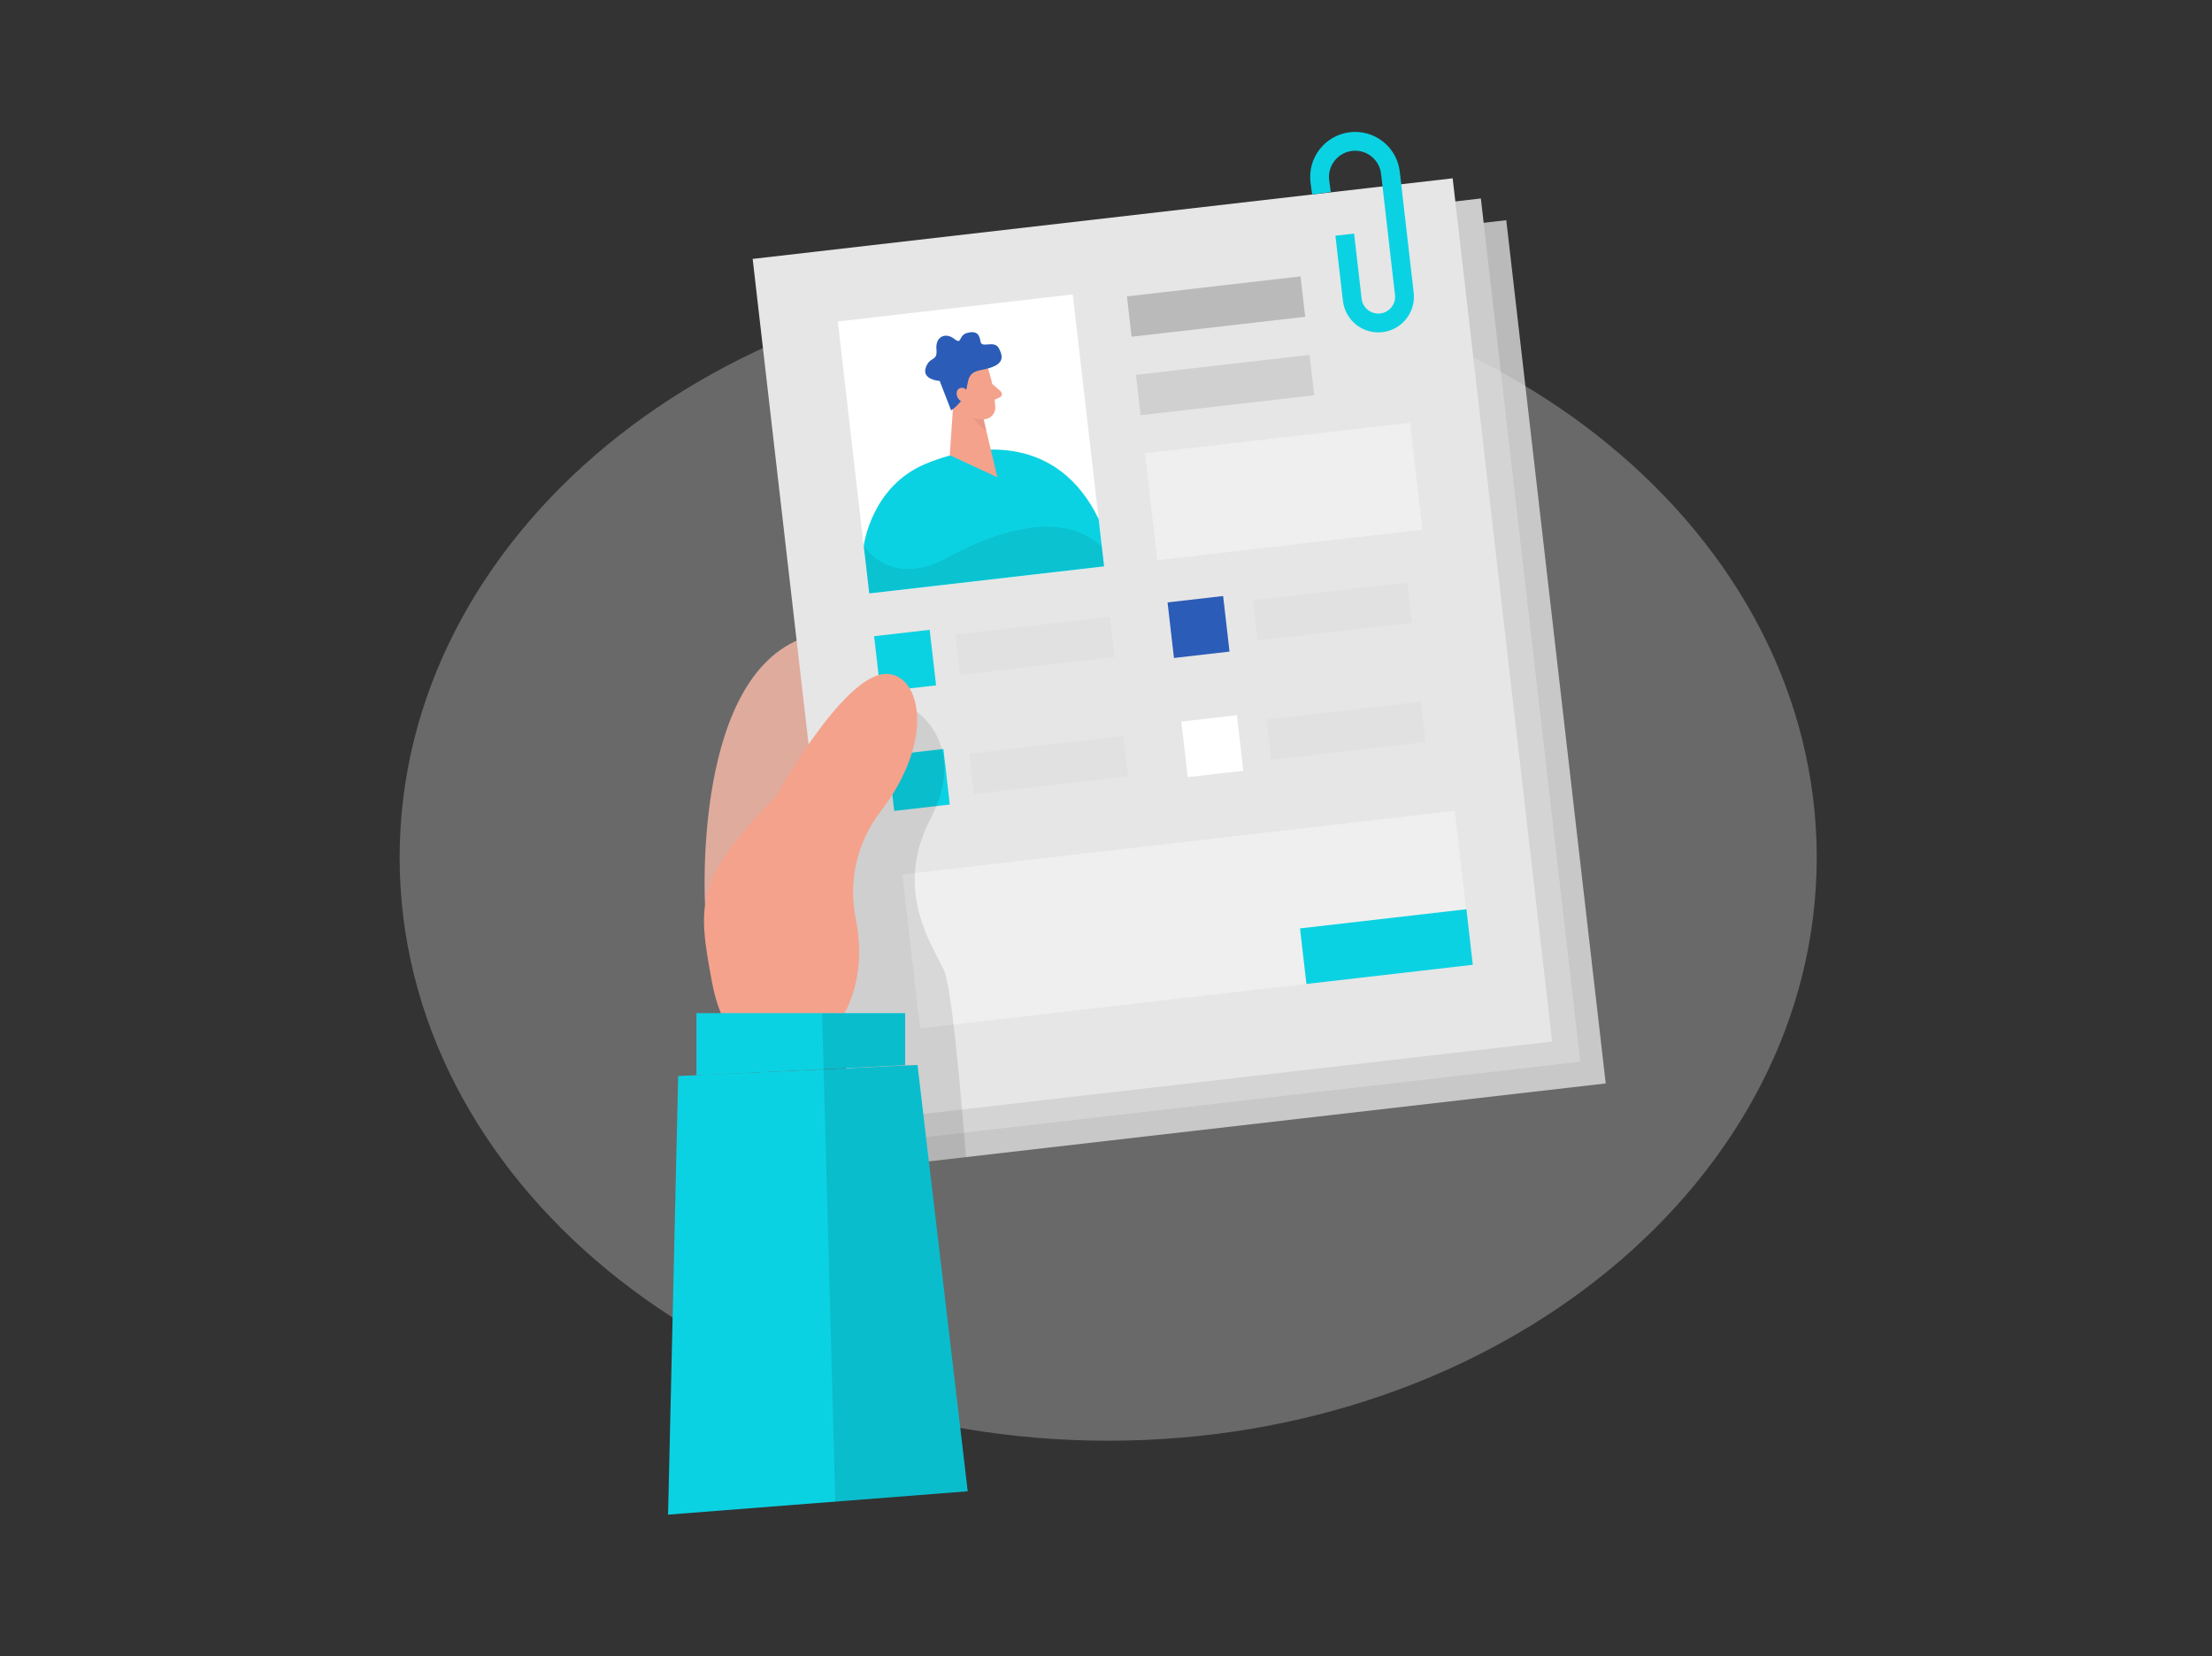 <svg viewBox="0 0 235 176" fill="none" xmlns="http://www.w3.org/2000/svg">
    <rect x="0" y="0" width="235" height="176" fill="#333333" stroke="none"/>
    <g id="completed-task-d 1">
        <path id="Vector"
            d="M74.906 96.149C74.906 96.149 73.445 71.01 86.152 67.531C98.859 64.052 115.843 99.546 86.052 112.071L74.906 96.149Z"
            fill="#F4A28C" />
        <path id="Vector_2" opacity="0.1"
            d="M74.906 96.149C74.906 96.149 73.445 71.01 86.152 67.531C98.859 64.052 115.843 99.546 86.052 112.071L74.906 96.149Z"
            fill="black" />
        <path id="Vector_3" d="M160.025 23.398L83.501 32.211L94.066 123.94L170.59 115.127L160.025 23.398Z"
            fill="#BABABA" />
        <path id="Vector_4" d="M157.324 21.09L82.957 29.655L93.522 121.384L167.889 112.819L157.324 21.09Z"
            fill="#CCCCCC" />
        <path id="Vector_5" opacity="0.3"
            d="M117.732 153.091C159.306 153.091 193.007 125.343 193.007 91.115C193.007 56.887 159.306 29.14 117.732 29.14C76.159 29.14 42.457 56.887 42.457 91.115C42.457 125.343 76.159 153.091 117.732 153.091Z"
            fill="#E6E6E6" />
        <path id="Vector_6" d="M154.329 18.947L79.962 27.512L90.527 119.241L164.894 110.676L154.329 18.947Z"
            fill="#E6E6E6" />
        <path id="Vector_7" d="M113.97 31.285L89.008 34.16L92.336 63.056L117.298 60.181L113.97 31.285Z"
            fill="white" />
        <path id="Vector_8"
            d="M91.761 58.01C91.761 58.01 92.529 51.691 98.355 49.28C104.18 46.869 112.476 46.405 116.718 55.147L117.304 60.186L92.347 63.061L91.761 58.01Z"
            fill="#0BD2E2" />
        <path id="Vector_9" d="M101.458 40.257L100.901 48.371L105.958 50.712L103.998 42.457L101.458 40.257Z"
            fill="#F4A28C" />
        <path id="Vector_10" opacity="0.31"
            d="M104.356 43.736C103.789 43.646 103.261 43.391 102.837 43.003C103.111 44.147 103.809 45.145 104.791 45.795L104.356 43.736Z"
            fill="#CE8172" />
        <path id="Vector_11"
            d="M105.013 39.307C105.436 40.62 105.68 41.983 105.741 43.361C105.734 43.526 105.694 43.688 105.624 43.837C105.554 43.986 105.455 44.121 105.333 44.231C105.211 44.342 105.068 44.428 104.912 44.483C104.756 44.538 104.591 44.561 104.427 44.551C103.897 44.568 103.373 44.432 102.919 44.16C102.464 43.887 102.098 43.49 101.863 43.014L100.678 41.067C100.476 40.652 100.408 40.184 100.484 39.729C100.559 39.274 100.775 38.854 101.1 38.526C102.238 37.23 104.608 37.811 105.013 39.307Z"
            fill="#F4A28C" />
        <path id="Vector_12"
            d="M105.406 40.785L106.292 41.565C106.346 41.609 106.388 41.665 106.413 41.73C106.439 41.795 106.446 41.865 106.435 41.933C106.425 42.002 106.396 42.066 106.352 42.12C106.309 42.174 106.251 42.215 106.187 42.24L105.301 42.627L105.406 40.785Z"
            fill="#F4A28C" />
        <path id="Vector_13"
            d="M101.047 43.613L99.833 40.48C99.833 40.48 97.926 40.369 98.349 39.084C98.771 37.799 99.616 38.497 99.487 37.118C99.358 35.74 100.467 35.3 101.364 35.998C102.262 36.696 101.763 35.64 102.755 35.376C103.746 35.112 104.063 35.535 104.168 36.297C104.274 37.06 105.641 36.086 106.122 37.013C106.603 37.94 106.773 38.855 104.274 39.307C101.775 39.758 103.84 41.589 101.047 43.613Z"
            fill="#2B5CB7" />
        <path id="Vector_14"
            d="M102.907 41.935C102.907 41.935 102.678 41.008 101.992 41.243C101.305 41.477 101.64 42.815 102.62 42.727L102.907 41.935Z"
            fill="#F4A28C" />
        <path id="Vector_15" opacity="0.08"
            d="M91.761 58.01C91.761 58.01 94.6 62.544 100.561 59.3C106.521 56.056 113.192 54.343 117.052 58.127L117.287 60.157L92.33 63.032L91.761 58.01Z"
            fill="black" />
        <path id="Vector_16" d="M138.167 29.37L119.727 31.494L120.221 35.783L138.661 33.66L138.167 29.37Z"
            fill="#BABABA" />
        <path id="Vector_17" opacity="0.5"
            d="M139.126 37.707L120.686 39.831L121.18 44.12L139.62 41.996L139.126 37.707Z" fill="#BABABA" />
        <path id="Vector_18" opacity="0.11"
            d="M117.919 65.537L101.513 67.426L102.007 71.716L118.413 69.826L117.919 65.537Z" fill="#BABABA" />
        <path id="Vector_19" opacity="0.11"
            d="M119.37 78.199L102.964 80.089L103.458 84.378L119.864 82.489L119.37 78.199Z" fill="#BABABA" />
        <path id="Vector_20" opacity="0.11"
            d="M149.515 61.892L133.108 63.782L133.602 68.071L150.009 66.182L149.515 61.892Z" fill="#BABABA" />
        <path id="Vector_21" opacity="0.11"
            d="M150.972 74.561L134.566 76.451L135.06 80.74L151.466 78.85L150.972 74.561Z" fill="#BABABA" />
        <path id="Vector_22" opacity="0.36"
            d="M149.802 44.925L121.646 48.168L122.955 59.527L151.11 56.285L149.802 44.925Z" fill="white" />
        <path id="Vector_23" opacity="0.36"
            d="M154.551 86.16L95.868 92.919L97.751 109.273L156.435 102.514L154.551 86.16Z" fill="white" />
        <path id="Vector_24" d="M98.768 66.924L92.864 67.603L93.544 73.507L99.448 72.827L98.768 66.924Z"
            fill="#0BD2E2" />
        <path id="Vector_25" d="M129.943 63.333L124.04 64.013L124.72 69.917L130.623 69.237L129.943 63.333Z"
            fill="#2B5CB7" />
        <path id="Vector_26" d="M100.225 79.587L94.321 80.266L95.001 86.17L100.905 85.49L100.225 79.587Z"
            fill="#0BD2E2" />
        <path id="Vector_27" d="M131.406 75.995L125.502 76.675L126.182 82.579L132.086 81.899L131.406 75.995Z"
            fill="white" />
        <path id="Vector_28" d="M155.789 96.616L138.112 98.652L138.792 104.556L156.469 102.52L155.789 96.616Z"
            fill="#0BD2E2" />
        <path id="Vector_29" opacity="0.1"
            d="M97.387 75.633C97.387 75.633 102.902 79.253 98.836 87.05C94.77 94.846 99.341 100.842 100.332 103.218C101.323 105.594 102.62 122.948 102.62 122.948L93.632 124.015L88.992 105.887L90.934 87.619L97.387 75.633Z"
            fill="black" />
        <path id="Vector_30"
            d="M140.389 20.533L140.213 19.225C140.101 18.23 140.387 17.232 141.01 16.448C141.632 15.664 142.54 15.158 143.534 15.042C144.026 14.985 144.525 15.025 145.002 15.161C145.478 15.296 145.924 15.525 146.312 15.833C146.701 16.14 147.025 16.522 147.266 16.955C147.507 17.388 147.66 17.864 147.717 18.357L149.195 31.216C149.238 31.58 149.208 31.948 149.108 32.3C149.008 32.652 148.84 32.98 148.612 33.267C148.385 33.554 148.104 33.793 147.784 33.97C147.464 34.148 147.112 34.261 146.749 34.302C146.015 34.387 145.278 34.176 144.7 33.718C144.121 33.259 143.748 32.589 143.663 31.856L142.865 24.933"
            stroke="#0BD2E2" stroke-width="2" stroke-miterlimit="10" />
        <path id="Vector_31"
            d="M82.444 84.603C82.444 84.603 89.484 71.884 93.984 71.614C97.68 71.397 99.587 78.349 93.556 86.228C92.329 87.815 91.457 89.646 90.998 91.598C90.54 93.55 90.506 95.579 90.898 97.545C91.573 100.842 91.555 104.99 89.068 108.797C83.835 116.805 77.246 112.904 75.657 104.444C74.067 95.985 73.838 93.427 82.444 84.603Z"
            fill="#F4A28C" />
        <path id="Vector_32" d="M97.475 113.168L102.808 158.464L70.975 160.946L72.049 114.341L97.475 113.168Z"
            fill="#0BD2E2" />
        <path id="Vector_33" d="M74.014 114.253V107.683H96.154V113.168L74.014 114.253Z" fill="#0BD2E2" />
        <path id="Vector_34" d="M74.014 114.253V107.683H96.154V113.168L74.014 114.253Z" fill="#0BD2E2" />
        <path id="Vector_35" opacity="0.1"
            d="M87.337 107.683L88.739 159.562L102.807 158.464L97.475 113.168H96.154V107.683H87.337Z" fill="black" />
    </g>
</svg>